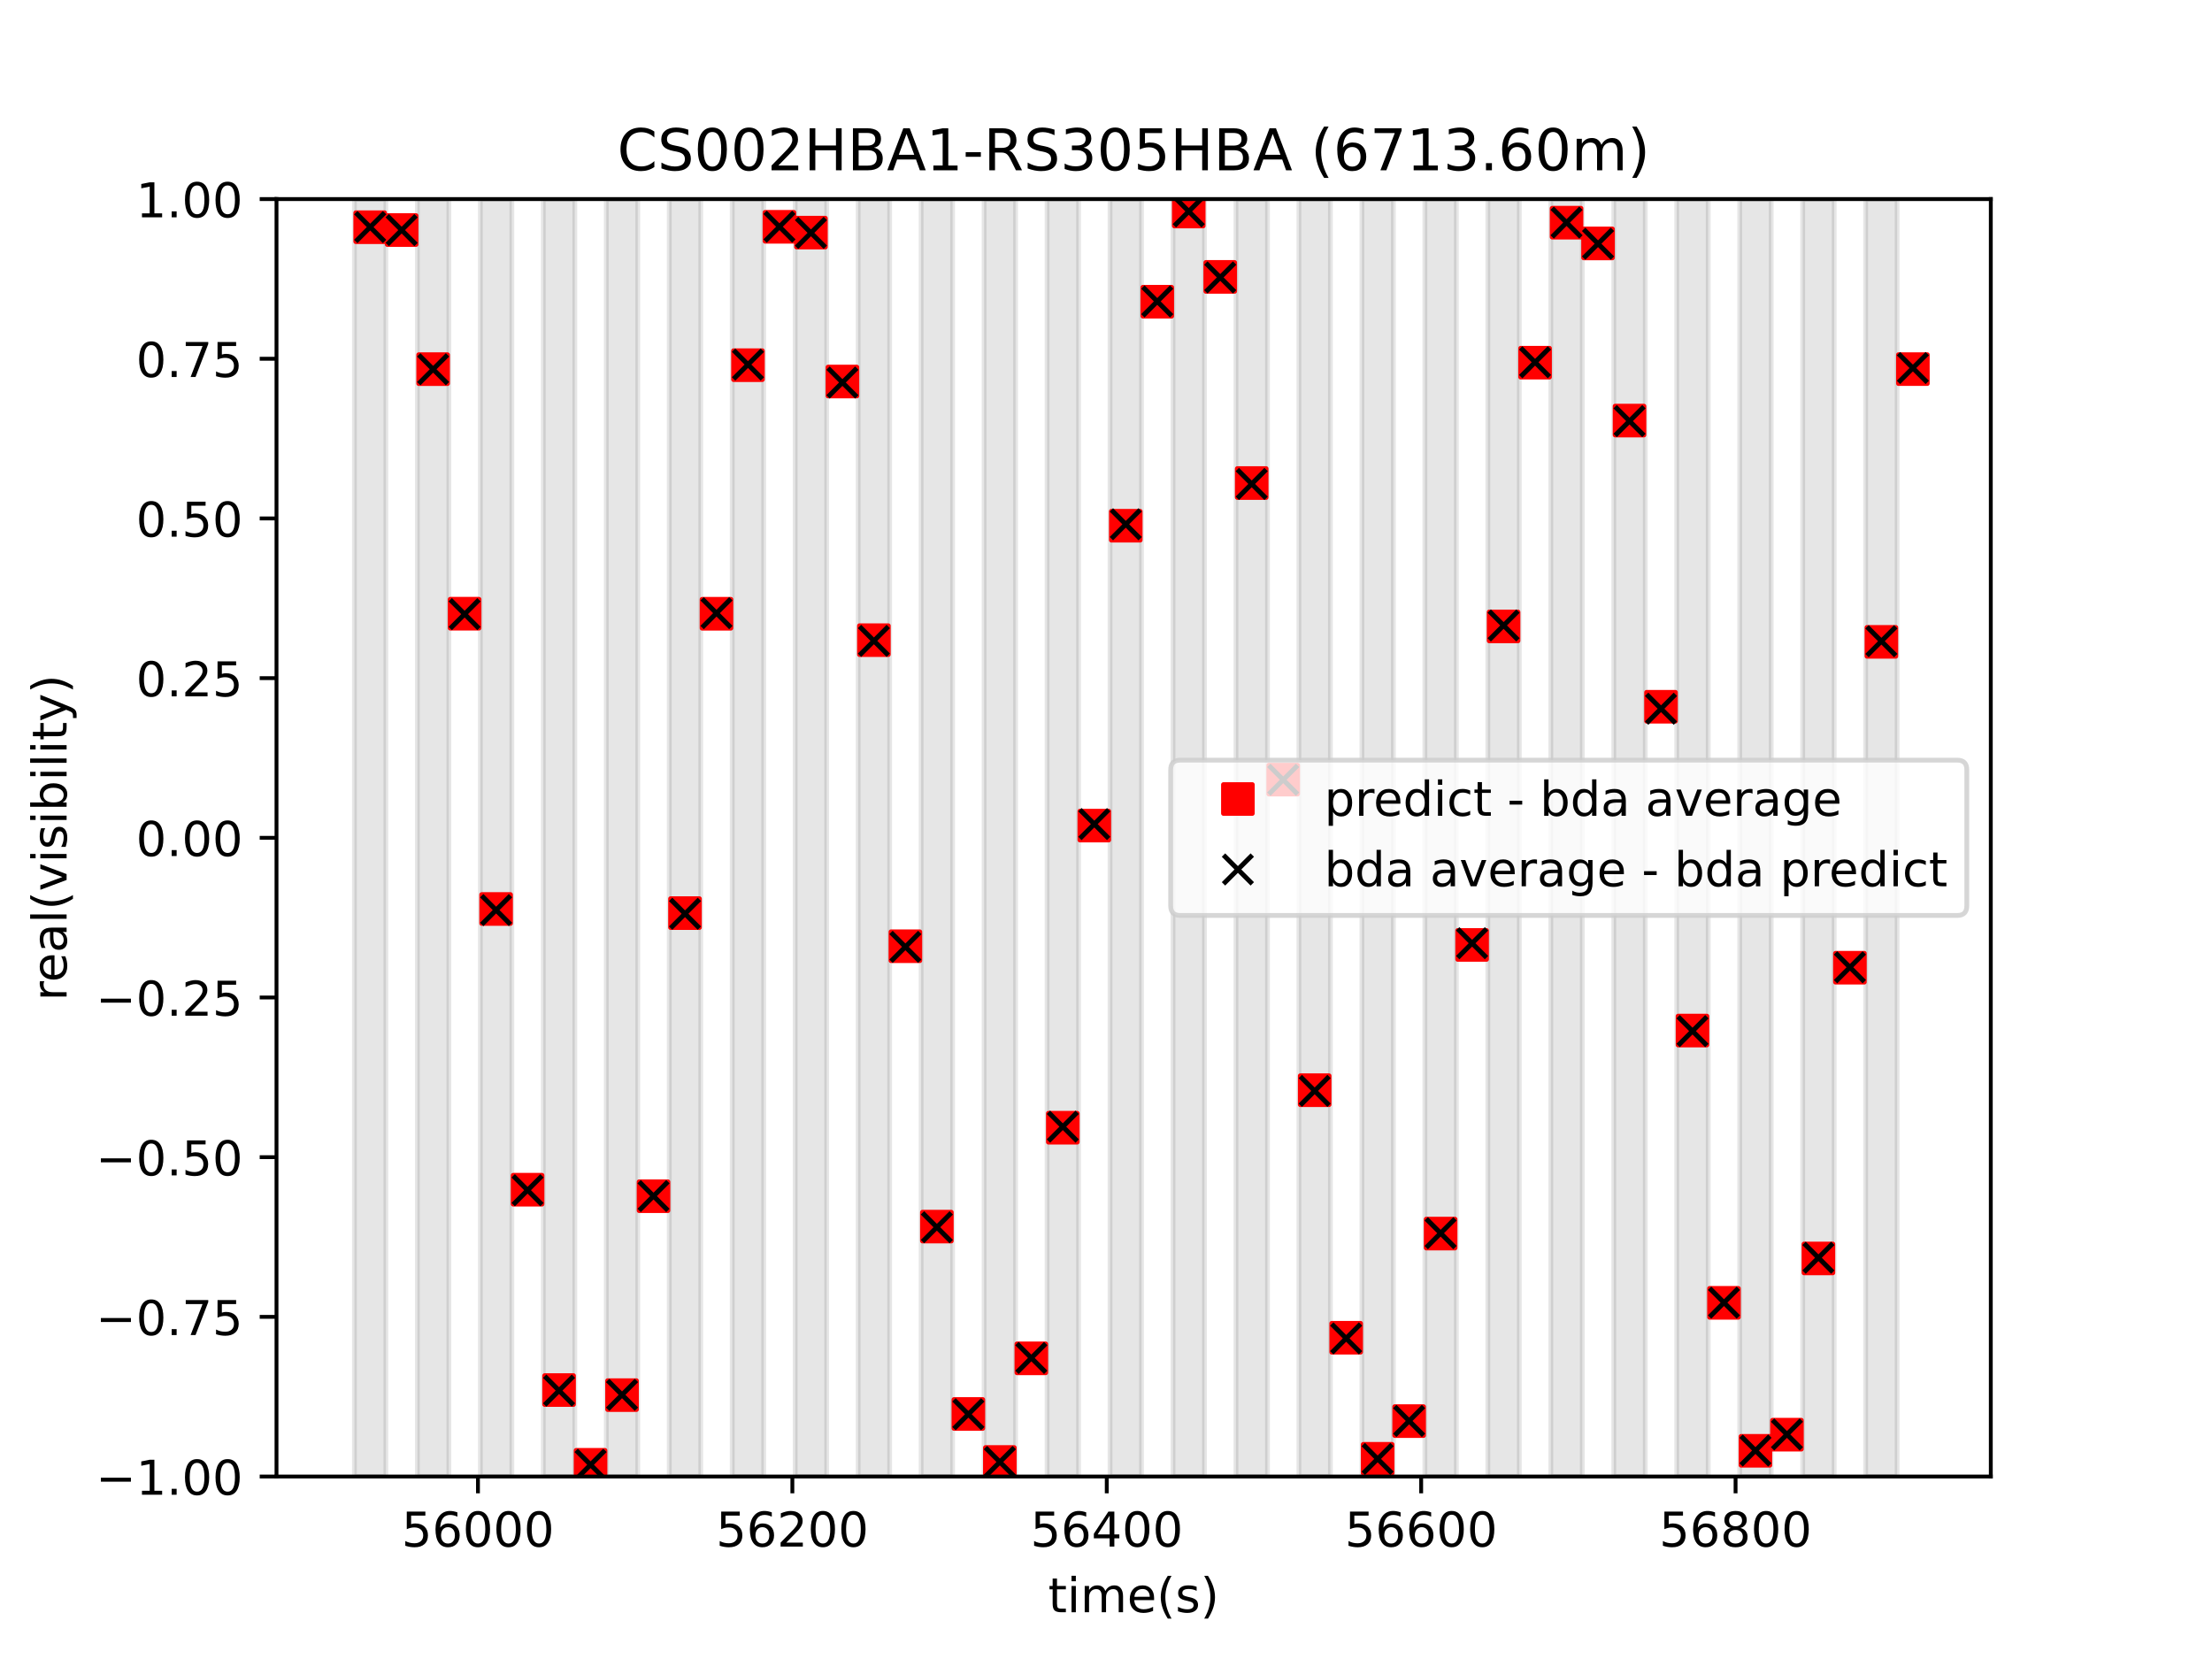 <?xml version="1.0" encoding="utf-8" standalone="no"?>
<!DOCTYPE svg PUBLIC "-//W3C//DTD SVG 1.1//EN"
  "http://www.w3.org/Graphics/SVG/1.1/DTD/svg11.dtd">
<!-- Created with matplotlib (https://matplotlib.org/) -->
<svg height="345.6pt" version="1.1" viewBox="0 0 460.8 345.6" width="460.8pt" xmlns="http://www.w3.org/2000/svg" xmlns:xlink="http://www.w3.org/1999/xlink">
 <defs>
  <style type="text/css">
*{stroke-linecap:butt;stroke-linejoin:round;}
  </style>
 </defs>
 <g id="figure_1">
  <g id="patch_1">
   <path d="M 0 345.6 
L 460.8 345.6 
L 460.8 0 
L 0 0 
z
" style="fill:#ffffff;"/>
  </g>
  <g id="axes_1">
   <g id="patch_2">
    <path d="M 57.6 307.584 
L 414.72 307.584 
L 414.72 41.472 
L 57.6 41.472 
z
" style="fill:#ffffff;"/>
   </g>
   <g id="patch_3">
    <path clip-path="url(#p596ccaf228)" d="M 73.833 307.584 
L 73.833 41.472 
L 80.391 41.472 
L 80.391 307.584 
z
" style="opacity:0.1;stroke:#000000;stroke-linejoin:miter;"/>
   </g>
   <g id="patch_4">
    <path clip-path="url(#p596ccaf228)" d="M 86.95 307.584 
L 86.95 41.472 
L 93.509 41.472 
L 93.509 307.584 
z
" style="opacity:0.1;stroke:#000000;stroke-linejoin:miter;"/>
   </g>
   <g id="patch_5">
    <path clip-path="url(#p596ccaf228)" d="M 100.067 307.584 
L 100.067 41.472 
L 106.626 41.472 
L 106.626 307.584 
z
" style="opacity:0.1;stroke:#000000;stroke-linejoin:miter;"/>
   </g>
   <g id="patch_6">
    <path clip-path="url(#p596ccaf228)" d="M 113.185 307.584 
L 113.185 41.472 
L 119.743 41.472 
L 119.743 307.584 
z
" style="opacity:0.1;stroke:#000000;stroke-linejoin:miter;"/>
   </g>
   <g id="patch_7">
    <path clip-path="url(#p596ccaf228)" d="M 126.302 307.584 
L 126.302 41.472 
L 132.861 41.472 
L 132.861 307.584 
z
" style="opacity:0.1;stroke:#000000;stroke-linejoin:miter;"/>
   </g>
   <g id="patch_8">
    <path clip-path="url(#p596ccaf228)" d="M 139.42 307.584 
L 139.42 41.472 
L 145.978 41.472 
L 145.978 307.584 
z
" style="opacity:0.1;stroke:#000000;stroke-linejoin:miter;"/>
   </g>
   <g id="patch_9">
    <path clip-path="url(#p596ccaf228)" d="M 152.537 307.584 
L 152.537 41.472 
L 159.096 41.472 
L 159.096 307.584 
z
" style="opacity:0.1;stroke:#000000;stroke-linejoin:miter;"/>
   </g>
   <g id="patch_10">
    <path clip-path="url(#p596ccaf228)" d="M 165.654 307.584 
L 165.654 41.472 
L 172.213 41.472 
L 172.213 307.584 
z
" style="opacity:0.1;stroke:#000000;stroke-linejoin:miter;"/>
   </g>
   <g id="patch_11">
    <path clip-path="url(#p596ccaf228)" d="M 178.772 307.584 
L 178.772 41.472 
L 185.33 41.472 
L 185.33 307.584 
z
" style="opacity:0.1;stroke:#000000;stroke-linejoin:miter;"/>
   </g>
   <g id="patch_12">
    <path clip-path="url(#p596ccaf228)" d="M 191.889 307.584 
L 191.889 41.472 
L 198.448 41.472 
L 198.448 307.584 
z
" style="opacity:0.1;stroke:#000000;stroke-linejoin:miter;"/>
   </g>
   <g id="patch_13">
    <path clip-path="url(#p596ccaf228)" d="M 205.006 307.584 
L 205.006 41.472 
L 211.565 41.472 
L 211.565 307.584 
z
" style="opacity:0.1;stroke:#000000;stroke-linejoin:miter;"/>
   </g>
   <g id="patch_14">
    <path clip-path="url(#p596ccaf228)" d="M 218.124 307.584 
L 218.124 41.472 
L 224.682 41.472 
L 224.682 307.584 
z
" style="opacity:0.1;stroke:#000000;stroke-linejoin:miter;"/>
   </g>
   <g id="patch_15">
    <path clip-path="url(#p596ccaf228)" d="M 231.241 307.584 
L 231.241 41.472 
L 237.8 41.472 
L 237.8 307.584 
z
" style="opacity:0.1;stroke:#000000;stroke-linejoin:miter;"/>
   </g>
   <g id="patch_16">
    <path clip-path="url(#p596ccaf228)" d="M 244.358 307.584 
L 244.358 41.472 
L 250.917 41.472 
L 250.917 307.584 
z
" style="opacity:0.1;stroke:#000000;stroke-linejoin:miter;"/>
   </g>
   <g id="patch_17">
    <path clip-path="url(#p596ccaf228)" d="M 257.476 307.584 
L 257.476 41.472 
L 264.034 41.472 
L 264.034 307.584 
z
" style="opacity:0.1;stroke:#000000;stroke-linejoin:miter;"/>
   </g>
   <g id="patch_18">
    <path clip-path="url(#p596ccaf228)" d="M 270.593 307.584 
L 270.593 41.472 
L 277.152 41.472 
L 277.152 307.584 
z
" style="opacity:0.1;stroke:#000000;stroke-linejoin:miter;"/>
   </g>
   <g id="patch_19">
    <path clip-path="url(#p596ccaf228)" d="M 283.71 307.584 
L 283.71 41.472 
L 290.269 41.472 
L 290.269 307.584 
z
" style="opacity:0.1;stroke:#000000;stroke-linejoin:miter;"/>
   </g>
   <g id="patch_20">
    <path clip-path="url(#p596ccaf228)" d="M 296.828 307.584 
L 296.828 41.472 
L 303.386 41.472 
L 303.386 307.584 
z
" style="opacity:0.1;stroke:#000000;stroke-linejoin:miter;"/>
   </g>
   <g id="patch_21">
    <path clip-path="url(#p596ccaf228)" d="M 309.945 307.584 
L 309.945 41.472 
L 316.504 41.472 
L 316.504 307.584 
z
" style="opacity:0.1;stroke:#000000;stroke-linejoin:miter;"/>
   </g>
   <g id="patch_22">
    <path clip-path="url(#p596ccaf228)" d="M 323.062 307.584 
L 323.062 41.472 
L 329.621 41.472 
L 329.621 307.584 
z
" style="opacity:0.1;stroke:#000000;stroke-linejoin:miter;"/>
   </g>
   <g id="patch_23">
    <path clip-path="url(#p596ccaf228)" d="M 336.18 307.584 
L 336.18 41.472 
L 342.739 41.472 
L 342.739 307.584 
z
" style="opacity:0.1;stroke:#000000;stroke-linejoin:miter;"/>
   </g>
   <g id="patch_24">
    <path clip-path="url(#p596ccaf228)" d="M 349.297 307.584 
L 349.297 41.472 
L 355.856 41.472 
L 355.856 307.584 
z
" style="opacity:0.1;stroke:#000000;stroke-linejoin:miter;"/>
   </g>
   <g id="patch_25">
    <path clip-path="url(#p596ccaf228)" d="M 362.415 307.584 
L 362.415 41.472 
L 368.973 41.472 
L 368.973 307.584 
z
" style="opacity:0.1;stroke:#000000;stroke-linejoin:miter;"/>
   </g>
   <g id="patch_26">
    <path clip-path="url(#p596ccaf228)" d="M 375.532 307.584 
L 375.532 41.472 
L 382.091 41.472 
L 382.091 307.584 
z
" style="opacity:0.1;stroke:#000000;stroke-linejoin:miter;"/>
   </g>
   <g id="patch_27">
    <path clip-path="url(#p596ccaf228)" d="M 388.649 307.584 
L 388.649 41.472 
L 395.208 41.472 
L 395.208 307.584 
z
" style="opacity:0.1;stroke:#000000;stroke-linejoin:miter;"/>
   </g>
   <g id="matplotlib.axis_1">
    <g id="xtick_1">
     <g id="line2d_1">
      <defs>
       <path d="M 0 0 
L 0 3.5 
" id="m75c005593b" style="stroke:#000000;stroke-width:0.8;"/>
      </defs>
      <g>
       <use style="stroke:#000000;stroke-width:0.8;" x="99.568" xlink:href="#m75c005593b" y="307.584"/>
      </g>
     </g>
     <g id="text_1">
      <!-- 56000 -->
      <defs>
       <path d="M 10.797 72.906 
L 49.516 72.906 
L 49.516 64.594 
L 19.828 64.594 
L 19.828 46.734 
Q 21.969 47.469 24.109 47.828 
Q 26.266 48.188 28.422 48.188 
Q 40.625 48.188 47.75 41.5 
Q 54.891 34.812 54.891 23.391 
Q 54.891 11.625 47.562 5.094 
Q 40.234 -1.422 26.906 -1.422 
Q 22.312 -1.422 17.547 -0.641 
Q 12.797 0.141 7.719 1.703 
L 7.719 11.625 
Q 12.109 9.234 16.797 8.062 
Q 21.484 6.891 26.703 6.891 
Q 35.156 6.891 40.078 11.328 
Q 45.016 15.766 45.016 23.391 
Q 45.016 31 40.078 35.438 
Q 35.156 39.891 26.703 39.891 
Q 22.75 39.891 18.812 39.016 
Q 14.891 38.141 10.797 36.281 
z
" id="DejaVuSans-53"/>
       <path d="M 33.016 40.375 
Q 26.375 40.375 22.484 35.828 
Q 18.609 31.297 18.609 23.391 
Q 18.609 15.531 22.484 10.953 
Q 26.375 6.391 33.016 6.391 
Q 39.656 6.391 43.531 10.953 
Q 47.406 15.531 47.406 23.391 
Q 47.406 31.297 43.531 35.828 
Q 39.656 40.375 33.016 40.375 
z
M 52.594 71.297 
L 52.594 62.312 
Q 48.875 64.062 45.094 64.984 
Q 41.312 65.922 37.594 65.922 
Q 27.828 65.922 22.672 59.328 
Q 17.531 52.734 16.797 39.406 
Q 19.672 43.656 24.016 45.922 
Q 28.375 48.188 33.594 48.188 
Q 44.578 48.188 50.953 41.516 
Q 57.328 34.859 57.328 23.391 
Q 57.328 12.156 50.688 5.359 
Q 44.047 -1.422 33.016 -1.422 
Q 20.359 -1.422 13.672 8.266 
Q 6.984 17.969 6.984 36.375 
Q 6.984 53.656 15.188 63.938 
Q 23.391 74.219 37.203 74.219 
Q 40.922 74.219 44.703 73.484 
Q 48.484 72.75 52.594 71.297 
z
" id="DejaVuSans-54"/>
       <path d="M 31.781 66.406 
Q 24.172 66.406 20.328 58.906 
Q 16.5 51.422 16.5 36.375 
Q 16.5 21.391 20.328 13.891 
Q 24.172 6.391 31.781 6.391 
Q 39.453 6.391 43.281 13.891 
Q 47.125 21.391 47.125 36.375 
Q 47.125 51.422 43.281 58.906 
Q 39.453 66.406 31.781 66.406 
z
M 31.781 74.219 
Q 44.047 74.219 50.516 64.516 
Q 56.984 54.828 56.984 36.375 
Q 56.984 17.969 50.516 8.266 
Q 44.047 -1.422 31.781 -1.422 
Q 19.531 -1.422 13.062 8.266 
Q 6.594 17.969 6.594 36.375 
Q 6.594 54.828 13.062 64.516 
Q 19.531 74.219 31.781 74.219 
z
" id="DejaVuSans-48"/>
      </defs>
      <g transform="translate(83.661 322.182)scale(0.1 -0.1)">
       <use xlink:href="#DejaVuSans-53"/>
       <use x="63.623" xlink:href="#DejaVuSans-54"/>
       <use x="127.246" xlink:href="#DejaVuSans-48"/>
       <use x="190.869" xlink:href="#DejaVuSans-48"/>
       <use x="254.492" xlink:href="#DejaVuSans-48"/>
      </g>
     </g>
    </g>
    <g id="xtick_2">
     <g id="line2d_2">
      <g>
       <use style="stroke:#000000;stroke-width:0.8;" x="165.063" xlink:href="#m75c005593b" y="307.584"/>
      </g>
     </g>
     <g id="text_2">
      <!-- 56200 -->
      <defs>
       <path d="M 19.188 8.297 
L 53.609 8.297 
L 53.609 0 
L 7.328 0 
L 7.328 8.297 
Q 12.938 14.109 22.625 23.891 
Q 32.328 33.688 34.812 36.531 
Q 39.547 41.844 41.422 45.531 
Q 43.312 49.219 43.312 52.781 
Q 43.312 58.594 39.234 62.25 
Q 35.156 65.922 28.609 65.922 
Q 23.969 65.922 18.812 64.312 
Q 13.672 62.703 7.812 59.422 
L 7.812 69.391 
Q 13.766 71.781 18.938 73 
Q 24.125 74.219 28.422 74.219 
Q 39.75 74.219 46.484 68.547 
Q 53.219 62.891 53.219 53.422 
Q 53.219 48.922 51.531 44.891 
Q 49.859 40.875 45.406 35.406 
Q 44.188 33.984 37.641 27.219 
Q 31.109 20.453 19.188 8.297 
z
" id="DejaVuSans-50"/>
      </defs>
      <g transform="translate(149.157 322.182)scale(0.1 -0.1)">
       <use xlink:href="#DejaVuSans-53"/>
       <use x="63.623" xlink:href="#DejaVuSans-54"/>
       <use x="127.246" xlink:href="#DejaVuSans-50"/>
       <use x="190.869" xlink:href="#DejaVuSans-48"/>
       <use x="254.492" xlink:href="#DejaVuSans-48"/>
      </g>
     </g>
    </g>
    <g id="xtick_3">
     <g id="line2d_3">
      <g>
       <use style="stroke:#000000;stroke-width:0.8;" x="230.559" xlink:href="#m75c005593b" y="307.584"/>
      </g>
     </g>
     <g id="text_3">
      <!-- 56400 -->
      <defs>
       <path d="M 37.797 64.312 
L 12.891 25.391 
L 37.797 25.391 
z
M 35.203 72.906 
L 47.609 72.906 
L 47.609 25.391 
L 58.016 25.391 
L 58.016 17.188 
L 47.609 17.188 
L 47.609 0 
L 37.797 0 
L 37.797 17.188 
L 4.891 17.188 
L 4.891 26.703 
z
" id="DejaVuSans-52"/>
      </defs>
      <g transform="translate(214.653 322.182)scale(0.1 -0.1)">
       <use xlink:href="#DejaVuSans-53"/>
       <use x="63.623" xlink:href="#DejaVuSans-54"/>
       <use x="127.246" xlink:href="#DejaVuSans-52"/>
       <use x="190.869" xlink:href="#DejaVuSans-48"/>
       <use x="254.492" xlink:href="#DejaVuSans-48"/>
      </g>
     </g>
    </g>
    <g id="xtick_4">
     <g id="line2d_4">
      <g>
       <use style="stroke:#000000;stroke-width:0.8;" x="296.055" xlink:href="#m75c005593b" y="307.584"/>
      </g>
     </g>
     <g id="text_4">
      <!-- 56600 -->
      <g transform="translate(280.149 322.182)scale(0.1 -0.1)">
       <use xlink:href="#DejaVuSans-53"/>
       <use x="63.623" xlink:href="#DejaVuSans-54"/>
       <use x="127.246" xlink:href="#DejaVuSans-54"/>
       <use x="190.869" xlink:href="#DejaVuSans-48"/>
       <use x="254.492" xlink:href="#DejaVuSans-48"/>
      </g>
     </g>
    </g>
    <g id="xtick_5">
     <g id="line2d_5">
      <g>
       <use style="stroke:#000000;stroke-width:0.8;" x="361.55" xlink:href="#m75c005593b" y="307.584"/>
      </g>
     </g>
     <g id="text_5">
      <!-- 56800 -->
      <defs>
       <path d="M 31.781 34.625 
Q 24.75 34.625 20.719 30.859 
Q 16.703 27.094 16.703 20.516 
Q 16.703 13.922 20.719 10.156 
Q 24.75 6.391 31.781 6.391 
Q 38.812 6.391 42.859 10.172 
Q 46.922 13.969 46.922 20.516 
Q 46.922 27.094 42.891 30.859 
Q 38.875 34.625 31.781 34.625 
z
M 21.922 38.812 
Q 15.578 40.375 12.031 44.719 
Q 8.5 49.078 8.5 55.328 
Q 8.5 64.062 14.719 69.141 
Q 20.953 74.219 31.781 74.219 
Q 42.672 74.219 48.875 69.141 
Q 55.078 64.062 55.078 55.328 
Q 55.078 49.078 51.531 44.719 
Q 48 40.375 41.703 38.812 
Q 48.828 37.156 52.797 32.312 
Q 56.781 27.484 56.781 20.516 
Q 56.781 9.906 50.312 4.234 
Q 43.844 -1.422 31.781 -1.422 
Q 19.734 -1.422 13.25 4.234 
Q 6.781 9.906 6.781 20.516 
Q 6.781 27.484 10.781 32.312 
Q 14.797 37.156 21.922 38.812 
z
M 18.312 54.391 
Q 18.312 48.734 21.844 45.562 
Q 25.391 42.391 31.781 42.391 
Q 38.141 42.391 41.719 45.562 
Q 45.312 48.734 45.312 54.391 
Q 45.312 60.062 41.719 63.234 
Q 38.141 66.406 31.781 66.406 
Q 25.391 66.406 21.844 63.234 
Q 18.312 60.062 18.312 54.391 
z
" id="DejaVuSans-56"/>
      </defs>
      <g transform="translate(345.644 322.182)scale(0.1 -0.1)">
       <use xlink:href="#DejaVuSans-53"/>
       <use x="63.623" xlink:href="#DejaVuSans-54"/>
       <use x="127.246" xlink:href="#DejaVuSans-56"/>
       <use x="190.869" xlink:href="#DejaVuSans-48"/>
       <use x="254.492" xlink:href="#DejaVuSans-48"/>
      </g>
     </g>
    </g>
    <g id="text_6">
     <!-- time(s) -->
     <defs>
      <path d="M 18.312 70.219 
L 18.312 54.688 
L 36.812 54.688 
L 36.812 47.703 
L 18.312 47.703 
L 18.312 18.016 
Q 18.312 11.328 20.141 9.422 
Q 21.969 7.516 27.594 7.516 
L 36.812 7.516 
L 36.812 0 
L 27.594 0 
Q 17.188 0 13.234 3.875 
Q 9.281 7.766 9.281 18.016 
L 9.281 47.703 
L 2.688 47.703 
L 2.688 54.688 
L 9.281 54.688 
L 9.281 70.219 
z
" id="DejaVuSans-116"/>
      <path d="M 9.422 54.688 
L 18.406 54.688 
L 18.406 0 
L 9.422 0 
z
M 9.422 75.984 
L 18.406 75.984 
L 18.406 64.594 
L 9.422 64.594 
z
" id="DejaVuSans-105"/>
      <path d="M 52 44.188 
Q 55.375 50.25 60.062 53.125 
Q 64.75 56 71.094 56 
Q 79.641 56 84.281 50.016 
Q 88.922 44.047 88.922 33.016 
L 88.922 0 
L 79.891 0 
L 79.891 32.719 
Q 79.891 40.578 77.094 44.375 
Q 74.312 48.188 68.609 48.188 
Q 61.625 48.188 57.562 43.547 
Q 53.516 38.922 53.516 30.906 
L 53.516 0 
L 44.484 0 
L 44.484 32.719 
Q 44.484 40.625 41.703 44.406 
Q 38.922 48.188 33.109 48.188 
Q 26.219 48.188 22.156 43.531 
Q 18.109 38.875 18.109 30.906 
L 18.109 0 
L 9.078 0 
L 9.078 54.688 
L 18.109 54.688 
L 18.109 46.188 
Q 21.188 51.219 25.484 53.609 
Q 29.781 56 35.688 56 
Q 41.656 56 45.828 52.969 
Q 50 49.953 52 44.188 
z
" id="DejaVuSans-109"/>
      <path d="M 56.203 29.594 
L 56.203 25.203 
L 14.891 25.203 
Q 15.484 15.922 20.484 11.062 
Q 25.484 6.203 34.422 6.203 
Q 39.594 6.203 44.453 7.469 
Q 49.312 8.734 54.109 11.281 
L 54.109 2.781 
Q 49.266 0.734 44.188 -0.344 
Q 39.109 -1.422 33.891 -1.422 
Q 20.797 -1.422 13.156 6.188 
Q 5.516 13.812 5.516 26.812 
Q 5.516 40.234 12.766 48.109 
Q 20.016 56 32.328 56 
Q 43.359 56 49.781 48.891 
Q 56.203 41.797 56.203 29.594 
z
M 47.219 32.234 
Q 47.125 39.594 43.094 43.984 
Q 39.062 48.391 32.422 48.391 
Q 24.906 48.391 20.391 44.141 
Q 15.875 39.891 15.188 32.172 
z
" id="DejaVuSans-101"/>
      <path d="M 31 75.875 
Q 24.469 64.656 21.281 53.656 
Q 18.109 42.672 18.109 31.391 
Q 18.109 20.125 21.312 9.062 
Q 24.516 -2 31 -13.188 
L 23.188 -13.188 
Q 15.875 -1.703 12.234 9.375 
Q 8.594 20.453 8.594 31.391 
Q 8.594 42.281 12.203 53.312 
Q 15.828 64.359 23.188 75.875 
z
" id="DejaVuSans-40"/>
      <path d="M 44.281 53.078 
L 44.281 44.578 
Q 40.484 46.531 36.375 47.5 
Q 32.281 48.484 27.875 48.484 
Q 21.188 48.484 17.844 46.438 
Q 14.5 44.391 14.5 40.281 
Q 14.5 37.156 16.891 35.375 
Q 19.281 33.594 26.516 31.984 
L 29.594 31.297 
Q 39.156 29.25 43.188 25.516 
Q 47.219 21.781 47.219 15.094 
Q 47.219 7.469 41.188 3.016 
Q 35.156 -1.422 24.609 -1.422 
Q 20.219 -1.422 15.453 -0.562 
Q 10.688 0.297 5.422 2 
L 5.422 11.281 
Q 10.406 8.688 15.234 7.391 
Q 20.062 6.109 24.812 6.109 
Q 31.156 6.109 34.562 8.281 
Q 37.984 10.453 37.984 14.406 
Q 37.984 18.062 35.516 20.016 
Q 33.062 21.969 24.703 23.781 
L 21.578 24.516 
Q 13.234 26.266 9.516 29.906 
Q 5.812 33.547 5.812 39.891 
Q 5.812 47.609 11.281 51.797 
Q 16.75 56 26.812 56 
Q 31.781 56 36.172 55.266 
Q 40.578 54.547 44.281 53.078 
z
" id="DejaVuSans-115"/>
      <path d="M 8.016 75.875 
L 15.828 75.875 
Q 23.141 64.359 26.781 53.312 
Q 30.422 42.281 30.422 31.391 
Q 30.422 20.453 26.781 9.375 
Q 23.141 -1.703 15.828 -13.188 
L 8.016 -13.188 
Q 14.5 -2 17.703 9.062 
Q 20.906 20.125 20.906 31.391 
Q 20.906 42.672 17.703 53.656 
Q 14.5 64.656 8.016 75.875 
z
" id="DejaVuSans-41"/>
     </defs>
     <g transform="translate(218.358 335.861)scale(0.1 -0.1)">
      <use xlink:href="#DejaVuSans-116"/>
      <use x="39.209" xlink:href="#DejaVuSans-105"/>
      <use x="66.992" xlink:href="#DejaVuSans-109"/>
      <use x="164.404" xlink:href="#DejaVuSans-101"/>
      <use x="225.928" xlink:href="#DejaVuSans-40"/>
      <use x="264.941" xlink:href="#DejaVuSans-115"/>
      <use x="317.041" xlink:href="#DejaVuSans-41"/>
     </g>
    </g>
   </g>
   <g id="matplotlib.axis_2">
    <g id="ytick_1">
     <g id="line2d_6">
      <defs>
       <path d="M 0 0 
L -3.5 0 
" id="me830340989" style="stroke:#000000;stroke-width:0.8;"/>
      </defs>
      <g>
       <use style="stroke:#000000;stroke-width:0.8;" x="57.6" xlink:href="#me830340989" y="307.584"/>
      </g>
     </g>
     <g id="text_7">
      <!-- −1.00 -->
      <defs>
       <path d="M 10.594 35.5 
L 73.188 35.5 
L 73.188 27.203 
L 10.594 27.203 
z
" id="DejaVuSans-8722"/>
       <path d="M 12.406 8.297 
L 28.516 8.297 
L 28.516 63.922 
L 10.984 60.406 
L 10.984 69.391 
L 28.422 72.906 
L 38.281 72.906 
L 38.281 8.297 
L 54.391 8.297 
L 54.391 0 
L 12.406 0 
z
" id="DejaVuSans-49"/>
       <path d="M 10.688 12.406 
L 21 12.406 
L 21 0 
L 10.688 0 
z
" id="DejaVuSans-46"/>
      </defs>
      <g transform="translate(19.955 311.383)scale(0.1 -0.1)">
       <use xlink:href="#DejaVuSans-8722"/>
       <use x="83.789" xlink:href="#DejaVuSans-49"/>
       <use x="147.412" xlink:href="#DejaVuSans-46"/>
       <use x="179.199" xlink:href="#DejaVuSans-48"/>
       <use x="242.822" xlink:href="#DejaVuSans-48"/>
      </g>
     </g>
    </g>
    <g id="ytick_2">
     <g id="line2d_7">
      <g>
       <use style="stroke:#000000;stroke-width:0.8;" x="57.6" xlink:href="#me830340989" y="274.32"/>
      </g>
     </g>
     <g id="text_8">
      <!-- −0.75 -->
      <defs>
       <path d="M 8.203 72.906 
L 55.078 72.906 
L 55.078 68.703 
L 28.609 0 
L 18.312 0 
L 43.219 64.594 
L 8.203 64.594 
z
" id="DejaVuSans-55"/>
      </defs>
      <g transform="translate(19.955 278.119)scale(0.1 -0.1)">
       <use xlink:href="#DejaVuSans-8722"/>
       <use x="83.789" xlink:href="#DejaVuSans-48"/>
       <use x="147.412" xlink:href="#DejaVuSans-46"/>
       <use x="179.199" xlink:href="#DejaVuSans-55"/>
       <use x="242.822" xlink:href="#DejaVuSans-53"/>
      </g>
     </g>
    </g>
    <g id="ytick_3">
     <g id="line2d_8">
      <g>
       <use style="stroke:#000000;stroke-width:0.8;" x="57.6" xlink:href="#me830340989" y="241.056"/>
      </g>
     </g>
     <g id="text_9">
      <!-- −0.50 -->
      <g transform="translate(19.955 244.855)scale(0.1 -0.1)">
       <use xlink:href="#DejaVuSans-8722"/>
       <use x="83.789" xlink:href="#DejaVuSans-48"/>
       <use x="147.412" xlink:href="#DejaVuSans-46"/>
       <use x="179.199" xlink:href="#DejaVuSans-53"/>
       <use x="242.822" xlink:href="#DejaVuSans-48"/>
      </g>
     </g>
    </g>
    <g id="ytick_4">
     <g id="line2d_9">
      <g>
       <use style="stroke:#000000;stroke-width:0.8;" x="57.6" xlink:href="#me830340989" y="207.792"/>
      </g>
     </g>
     <g id="text_10">
      <!-- −0.25 -->
      <g transform="translate(19.955 211.591)scale(0.1 -0.1)">
       <use xlink:href="#DejaVuSans-8722"/>
       <use x="83.789" xlink:href="#DejaVuSans-48"/>
       <use x="147.412" xlink:href="#DejaVuSans-46"/>
       <use x="179.199" xlink:href="#DejaVuSans-50"/>
       <use x="242.822" xlink:href="#DejaVuSans-53"/>
      </g>
     </g>
    </g>
    <g id="ytick_5">
     <g id="line2d_10">
      <g>
       <use style="stroke:#000000;stroke-width:0.8;" x="57.6" xlink:href="#me830340989" y="174.528"/>
      </g>
     </g>
     <g id="text_11">
      <!-- 0.00 -->
      <g transform="translate(28.334 178.327)scale(0.1 -0.1)">
       <use xlink:href="#DejaVuSans-48"/>
       <use x="63.623" xlink:href="#DejaVuSans-46"/>
       <use x="95.41" xlink:href="#DejaVuSans-48"/>
       <use x="159.033" xlink:href="#DejaVuSans-48"/>
      </g>
     </g>
    </g>
    <g id="ytick_6">
     <g id="line2d_11">
      <g>
       <use style="stroke:#000000;stroke-width:0.8;" x="57.6" xlink:href="#me830340989" y="141.264"/>
      </g>
     </g>
     <g id="text_12">
      <!-- 0.25 -->
      <g transform="translate(28.334 145.063)scale(0.1 -0.1)">
       <use xlink:href="#DejaVuSans-48"/>
       <use x="63.623" xlink:href="#DejaVuSans-46"/>
       <use x="95.41" xlink:href="#DejaVuSans-50"/>
       <use x="159.033" xlink:href="#DejaVuSans-53"/>
      </g>
     </g>
    </g>
    <g id="ytick_7">
     <g id="line2d_12">
      <g>
       <use style="stroke:#000000;stroke-width:0.8;" x="57.6" xlink:href="#me830340989" y="108"/>
      </g>
     </g>
     <g id="text_13">
      <!-- 0.50 -->
      <g transform="translate(28.334 111.799)scale(0.1 -0.1)">
       <use xlink:href="#DejaVuSans-48"/>
       <use x="63.623" xlink:href="#DejaVuSans-46"/>
       <use x="95.41" xlink:href="#DejaVuSans-53"/>
       <use x="159.033" xlink:href="#DejaVuSans-48"/>
      </g>
     </g>
    </g>
    <g id="ytick_8">
     <g id="line2d_13">
      <g>
       <use style="stroke:#000000;stroke-width:0.8;" x="57.6" xlink:href="#me830340989" y="74.736"/>
      </g>
     </g>
     <g id="text_14">
      <!-- 0.75 -->
      <g transform="translate(28.334 78.535)scale(0.1 -0.1)">
       <use xlink:href="#DejaVuSans-48"/>
       <use x="63.623" xlink:href="#DejaVuSans-46"/>
       <use x="95.41" xlink:href="#DejaVuSans-55"/>
       <use x="159.033" xlink:href="#DejaVuSans-53"/>
      </g>
     </g>
    </g>
    <g id="ytick_9">
     <g id="line2d_14">
      <g>
       <use style="stroke:#000000;stroke-width:0.8;" x="57.6" xlink:href="#me830340989" y="41.472"/>
      </g>
     </g>
     <g id="text_15">
      <!-- 1.00 -->
      <g transform="translate(28.334 45.271)scale(0.1 -0.1)">
       <use xlink:href="#DejaVuSans-49"/>
       <use x="63.623" xlink:href="#DejaVuSans-46"/>
       <use x="95.41" xlink:href="#DejaVuSans-48"/>
       <use x="159.033" xlink:href="#DejaVuSans-48"/>
      </g>
     </g>
    </g>
    <g id="text_16">
     <!-- real(visibility) -->
     <defs>
      <path d="M 41.109 46.297 
Q 39.594 47.172 37.812 47.578 
Q 36.031 48 33.891 48 
Q 26.266 48 22.188 43.047 
Q 18.109 38.094 18.109 28.812 
L 18.109 0 
L 9.078 0 
L 9.078 54.688 
L 18.109 54.688 
L 18.109 46.188 
Q 20.953 51.172 25.484 53.578 
Q 30.031 56 36.531 56 
Q 37.453 56 38.578 55.875 
Q 39.703 55.766 41.062 55.516 
z
" id="DejaVuSans-114"/>
      <path d="M 34.281 27.484 
Q 23.391 27.484 19.188 25 
Q 14.984 22.516 14.984 16.5 
Q 14.984 11.719 18.141 8.906 
Q 21.297 6.109 26.703 6.109 
Q 34.188 6.109 38.703 11.406 
Q 43.219 16.703 43.219 25.484 
L 43.219 27.484 
z
M 52.203 31.203 
L 52.203 0 
L 43.219 0 
L 43.219 8.297 
Q 40.141 3.328 35.547 0.953 
Q 30.953 -1.422 24.312 -1.422 
Q 15.922 -1.422 10.953 3.297 
Q 6 8.016 6 15.922 
Q 6 25.141 12.172 29.828 
Q 18.359 34.516 30.609 34.516 
L 43.219 34.516 
L 43.219 35.406 
Q 43.219 41.609 39.141 45 
Q 35.062 48.391 27.688 48.391 
Q 23 48.391 18.547 47.266 
Q 14.109 46.141 10.016 43.891 
L 10.016 52.203 
Q 14.938 54.109 19.578 55.047 
Q 24.219 56 28.609 56 
Q 40.484 56 46.344 49.844 
Q 52.203 43.703 52.203 31.203 
z
" id="DejaVuSans-97"/>
      <path d="M 9.422 75.984 
L 18.406 75.984 
L 18.406 0 
L 9.422 0 
z
" id="DejaVuSans-108"/>
      <path d="M 2.984 54.688 
L 12.5 54.688 
L 29.594 8.797 
L 46.688 54.688 
L 56.203 54.688 
L 35.688 0 
L 23.484 0 
z
" id="DejaVuSans-118"/>
      <path d="M 48.688 27.297 
Q 48.688 37.203 44.609 42.844 
Q 40.531 48.484 33.406 48.484 
Q 26.266 48.484 22.188 42.844 
Q 18.109 37.203 18.109 27.297 
Q 18.109 17.391 22.188 11.75 
Q 26.266 6.109 33.406 6.109 
Q 40.531 6.109 44.609 11.75 
Q 48.688 17.391 48.688 27.297 
z
M 18.109 46.391 
Q 20.953 51.266 25.266 53.625 
Q 29.594 56 35.594 56 
Q 45.562 56 51.781 48.094 
Q 58.016 40.188 58.016 27.297 
Q 58.016 14.406 51.781 6.484 
Q 45.562 -1.422 35.594 -1.422 
Q 29.594 -1.422 25.266 0.953 
Q 20.953 3.328 18.109 8.203 
L 18.109 0 
L 9.078 0 
L 9.078 75.984 
L 18.109 75.984 
z
" id="DejaVuSans-98"/>
      <path d="M 32.172 -5.078 
Q 28.375 -14.844 24.75 -17.812 
Q 21.141 -20.797 15.094 -20.797 
L 7.906 -20.797 
L 7.906 -13.281 
L 13.188 -13.281 
Q 16.891 -13.281 18.938 -11.516 
Q 21 -9.766 23.484 -3.219 
L 25.094 0.875 
L 2.984 54.688 
L 12.5 54.688 
L 29.594 11.922 
L 46.688 54.688 
L 56.203 54.688 
z
" id="DejaVuSans-121"/>
     </defs>
     <g transform="translate(13.875 208.505)rotate(-90)scale(0.1 -0.1)">
      <use xlink:href="#DejaVuSans-114"/>
      <use x="38.863" xlink:href="#DejaVuSans-101"/>
      <use x="100.387" xlink:href="#DejaVuSans-97"/>
      <use x="161.666" xlink:href="#DejaVuSans-108"/>
      <use x="189.449" xlink:href="#DejaVuSans-40"/>
      <use x="228.463" xlink:href="#DejaVuSans-118"/>
      <use x="287.643" xlink:href="#DejaVuSans-105"/>
      <use x="315.426" xlink:href="#DejaVuSans-115"/>
      <use x="367.525" xlink:href="#DejaVuSans-105"/>
      <use x="395.309" xlink:href="#DejaVuSans-98"/>
      <use x="458.785" xlink:href="#DejaVuSans-105"/>
      <use x="486.568" xlink:href="#DejaVuSans-108"/>
      <use x="514.352" xlink:href="#DejaVuSans-105"/>
      <use x="542.135" xlink:href="#DejaVuSans-116"/>
      <use x="581.344" xlink:href="#DejaVuSans-121"/>
      <use x="640.523" xlink:href="#DejaVuSans-41"/>
     </g>
    </g>
   </g>
   <g id="line2d_15">
    <defs>
     <path d="M -3 3 
L 3 3 
L 3 -3 
L -3 -3 
z
" id="md7314ec262" style="stroke:#ff0000;stroke-linejoin:miter;"/>
    </defs>
    <g clip-path="url(#p596ccaf228)">
     <use style="fill:#ff0000;stroke:#ff0000;stroke-linejoin:miter;" x="77.112" xlink:href="#md7314ec262" y="47.33"/>
     <use style="fill:#ff0000;stroke:#ff0000;stroke-linejoin:miter;" x="83.671" xlink:href="#md7314ec262" y="47.923"/>
     <use style="fill:#ff0000;stroke:#ff0000;stroke-linejoin:miter;" x="90.229" xlink:href="#md7314ec262" y="76.9"/>
     <use style="fill:#ff0000;stroke:#ff0000;stroke-linejoin:miter;" x="96.788" xlink:href="#md7314ec262" y="127.845"/>
     <use style="fill:#ff0000;stroke:#ff0000;stroke-linejoin:miter;" x="103.347" xlink:href="#md7314ec262" y="189.361"/>
     <use style="fill:#ff0000;stroke:#ff0000;stroke-linejoin:miter;" x="109.905" xlink:href="#md7314ec262" y="247.839"/>
     <use style="fill:#ff0000;stroke:#ff0000;stroke-linejoin:miter;" x="116.464" xlink:href="#md7314ec262" y="289.572"/>
     <use style="fill:#ff0000;stroke:#ff0000;stroke-linejoin:miter;" x="123.023" xlink:href="#md7314ec262" y="305.144"/>
     <use style="fill:#ff0000;stroke:#ff0000;stroke-linejoin:miter;" x="129.581" xlink:href="#md7314ec262" y="290.628"/>
     <use style="fill:#ff0000;stroke:#ff0000;stroke-linejoin:miter;" x="136.14" xlink:href="#md7314ec262" y="249.193"/>
     <use style="fill:#ff0000;stroke:#ff0000;stroke-linejoin:miter;" x="142.699" xlink:href="#md7314ec262" y="190.217"/>
     <use style="fill:#ff0000;stroke:#ff0000;stroke-linejoin:miter;" x="149.258" xlink:href="#md7314ec262" y="127.858"/>
     <use style="fill:#ff0000;stroke:#ff0000;stroke-linejoin:miter;" x="155.816" xlink:href="#md7314ec262" y="76.072"/>
     <use style="fill:#ff0000;stroke:#ff0000;stroke-linejoin:miter;" x="162.375" xlink:href="#md7314ec262" y="47.245"/>
     <use style="fill:#ff0000;stroke:#ff0000;stroke-linejoin:miter;" x="168.934" xlink:href="#md7314ec262" y="48.459"/>
     <use style="fill:#ff0000;stroke:#ff0000;stroke-linejoin:miter;" x="175.492" xlink:href="#md7314ec262" y="79.48"/>
     <use style="fill:#ff0000;stroke:#ff0000;stroke-linejoin:miter;" x="182.051" xlink:href="#md7314ec262" y="133.354"/>
     <use style="fill:#ff0000;stroke:#ff0000;stroke-linejoin:miter;" x="188.61" xlink:href="#md7314ec262" y="197.117"/>
     <use style="fill:#ff0000;stroke:#ff0000;stroke-linejoin:miter;" x="195.168" xlink:href="#md7314ec262" y="255.524"/>
     <use style="fill:#ff0000;stroke:#ff0000;stroke-linejoin:miter;" x="201.727" xlink:href="#md7314ec262" y="294.554"/>
     <use style="fill:#ff0000;stroke:#ff0000;stroke-linejoin:miter;" x="208.286" xlink:href="#md7314ec262" y="304.559"/>
     <use style="fill:#ff0000;stroke:#ff0000;stroke-linejoin:miter;" x="214.844" xlink:href="#md7314ec262" y="282.966"/>
     <use style="fill:#ff0000;stroke:#ff0000;stroke-linejoin:miter;" x="221.403" xlink:href="#md7314ec262" y="234.924"/>
     <use style="fill:#ff0000;stroke:#ff0000;stroke-linejoin:miter;" x="227.962" xlink:href="#md7314ec262" y="171.989"/>
     <use style="fill:#ff0000;stroke:#ff0000;stroke-linejoin:miter;" x="234.52" xlink:href="#md7314ec262" y="109.518"/>
     <use style="fill:#ff0000;stroke:#ff0000;stroke-linejoin:miter;" x="241.079" xlink:href="#md7314ec262" y="62.856"/>
     <use style="fill:#ff0000;stroke:#ff0000;stroke-linejoin:miter;" x="247.638" xlink:href="#md7314ec262" y="44.071"/>
     <use style="fill:#ff0000;stroke:#ff0000;stroke-linejoin:miter;" x="254.196" xlink:href="#md7314ec262" y="57.682"/>
     <use style="fill:#ff0000;stroke:#ff0000;stroke-linejoin:miter;" x="260.755" xlink:href="#md7314ec262" y="100.625"/>
     <use style="fill:#ff0000;stroke:#ff0000;stroke-linejoin:miter;" x="267.314" xlink:href="#md7314ec262" y="162.408"/>
     <use style="fill:#ff0000;stroke:#ff0000;stroke-linejoin:miter;" x="273.872" xlink:href="#md7314ec262" y="227.11"/>
     <use style="fill:#ff0000;stroke:#ff0000;stroke-linejoin:miter;" x="280.431" xlink:href="#md7314ec262" y="278.673"/>
     <use style="fill:#ff0000;stroke:#ff0000;stroke-linejoin:miter;" x="286.99" xlink:href="#md7314ec262" y="303.896"/>
     <use style="fill:#ff0000;stroke:#ff0000;stroke-linejoin:miter;" x="293.548" xlink:href="#md7314ec262" y="296.039"/>
     <use style="fill:#ff0000;stroke:#ff0000;stroke-linejoin:miter;" x="300.107" xlink:href="#md7314ec262" y="256.98"/>
     <use style="fill:#ff0000;stroke:#ff0000;stroke-linejoin:miter;" x="306.666" xlink:href="#md7314ec262" y="196.85"/>
     <use style="fill:#ff0000;stroke:#ff0000;stroke-linejoin:miter;" x="313.224" xlink:href="#md7314ec262" y="130.498"/>
     <use style="fill:#ff0000;stroke:#ff0000;stroke-linejoin:miter;" x="319.783" xlink:href="#md7314ec262" y="75.553"/>
     <use style="fill:#ff0000;stroke:#ff0000;stroke-linejoin:miter;" x="326.342" xlink:href="#md7314ec262" y="46.39"/>
     <use style="fill:#ff0000;stroke:#ff0000;stroke-linejoin:miter;" x="332.9" xlink:href="#md7314ec262" y="50.709"/>
     <use style="fill:#ff0000;stroke:#ff0000;stroke-linejoin:miter;" x="339.459" xlink:href="#md7314ec262" y="87.612"/>
     <use style="fill:#ff0000;stroke:#ff0000;stroke-linejoin:miter;" x="346.018" xlink:href="#md7314ec262" y="147.229"/>
     <use style="fill:#ff0000;stroke:#ff0000;stroke-linejoin:miter;" x="352.577" xlink:href="#md7314ec262" y="214.681"/>
     <use style="fill:#ff0000;stroke:#ff0000;stroke-linejoin:miter;" x="359.135" xlink:href="#md7314ec262" y="271.407"/>
     <use style="fill:#ff0000;stroke:#ff0000;stroke-linejoin:miter;" x="365.694" xlink:href="#md7314ec262" y="302.231"/>
     <use style="fill:#ff0000;stroke:#ff0000;stroke-linejoin:miter;" x="372.253" xlink:href="#md7314ec262" y="298.872"/>
     <use style="fill:#ff0000;stroke:#ff0000;stroke-linejoin:miter;" x="378.811" xlink:href="#md7314ec262" y="262.156"/>
     <use style="fill:#ff0000;stroke:#ff0000;stroke-linejoin:miter;" x="385.37" xlink:href="#md7314ec262" y="201.592"/>
     <use style="fill:#ff0000;stroke:#ff0000;stroke-linejoin:miter;" x="391.929" xlink:href="#md7314ec262" y="133.713"/>
     <use style="fill:#ff0000;stroke:#ff0000;stroke-linejoin:miter;" x="398.487" xlink:href="#md7314ec262" y="76.894"/>
    </g>
   </g>
   <g id="line2d_16">
    <defs>
     <path d="M -3 3 
L 3 -3 
M -3 -3 
L 3 3 
" id="me3cfb6d1fe" style="stroke:#000000;"/>
    </defs>
    <g clip-path="url(#p596ccaf228)">
     <use style="stroke:#000000;" x="77.112" xlink:href="#me3cfb6d1fe" y="47.305"/>
     <use style="stroke:#000000;" x="83.671" xlink:href="#me3cfb6d1fe" y="47.933"/>
     <use style="stroke:#000000;" x="90.229" xlink:href="#me3cfb6d1fe" y="76.922"/>
     <use style="stroke:#000000;" x="96.788" xlink:href="#me3cfb6d1fe" y="127.934"/>
     <use style="stroke:#000000;" x="103.347" xlink:href="#me3cfb6d1fe" y="189.584"/>
     <use style="stroke:#000000;" x="109.905" xlink:href="#me3cfb6d1fe" y="247.944"/>
     <use style="stroke:#000000;" x="116.464" xlink:href="#me3cfb6d1fe" y="289.683"/>
     <use style="stroke:#000000;" x="123.023" xlink:href="#me3cfb6d1fe" y="305.132"/>
     <use style="stroke:#000000;" x="129.581" xlink:href="#me3cfb6d1fe" y="290.568"/>
     <use style="stroke:#000000;" x="136.14" xlink:href="#me3cfb6d1fe" y="249.162"/>
     <use style="stroke:#000000;" x="142.699" xlink:href="#me3cfb6d1fe" y="190.351"/>
     <use style="stroke:#000000;" x="149.258" xlink:href="#me3cfb6d1fe" y="127.733"/>
     <use style="stroke:#000000;" x="155.816" xlink:href="#me3cfb6d1fe" y="75.942"/>
     <use style="stroke:#000000;" x="162.375" xlink:href="#me3cfb6d1fe" y="47.226"/>
     <use style="stroke:#000000;" x="168.934" xlink:href="#me3cfb6d1fe" y="48.511"/>
     <use style="stroke:#000000;" x="175.492" xlink:href="#me3cfb6d1fe" y="79.683"/>
     <use style="stroke:#000000;" x="182.051" xlink:href="#me3cfb6d1fe" y="133.505"/>
     <use style="stroke:#000000;" x="188.61" xlink:href="#me3cfb6d1fe" y="197.246"/>
     <use style="stroke:#000000;" x="195.168" xlink:href="#me3cfb6d1fe" y="255.656"/>
     <use style="stroke:#000000;" x="201.727" xlink:href="#me3cfb6d1fe" y="294.612"/>
     <use style="stroke:#000000;" x="208.286" xlink:href="#me3cfb6d1fe" y="304.556"/>
     <use style="stroke:#000000;" x="214.844" xlink:href="#me3cfb6d1fe" y="282.888"/>
     <use style="stroke:#000000;" x="221.403" xlink:href="#me3cfb6d1fe" y="234.708"/>
     <use style="stroke:#000000;" x="227.962" xlink:href="#me3cfb6d1fe" y="171.671"/>
     <use style="stroke:#000000;" x="234.52" xlink:href="#me3cfb6d1fe" y="109.216"/>
     <use style="stroke:#000000;" x="241.079" xlink:href="#me3cfb6d1fe" y="62.795"/>
     <use style="stroke:#000000;" x="247.638" xlink:href="#me3cfb6d1fe" y="44.039"/>
     <use style="stroke:#000000;" x="254.196" xlink:href="#me3cfb6d1fe" y="57.793"/>
     <use style="stroke:#000000;" x="260.755" xlink:href="#me3cfb6d1fe" y="100.809"/>
     <use style="stroke:#000000;" x="267.314" xlink:href="#me3cfb6d1fe" y="162.445"/>
     <use style="stroke:#000000;" x="273.872" xlink:href="#me3cfb6d1fe" y="227.249"/>
     <use style="stroke:#000000;" x="280.431" xlink:href="#me3cfb6d1fe" y="278.809"/>
     <use style="stroke:#000000;" x="286.99" xlink:href="#me3cfb6d1fe" y="303.919"/>
     <use style="stroke:#000000;" x="293.548" xlink:href="#me3cfb6d1fe" y="296.003"/>
     <use style="stroke:#000000;" x="300.107" xlink:href="#me3cfb6d1fe" y="256.897"/>
     <use style="stroke:#000000;" x="306.666" xlink:href="#me3cfb6d1fe" y="196.493"/>
     <use style="stroke:#000000;" x="313.224" xlink:href="#me3cfb6d1fe" y="130.295"/>
     <use style="stroke:#000000;" x="319.783" xlink:href="#me3cfb6d1fe" y="75.464"/>
     <use style="stroke:#000000;" x="326.342" xlink:href="#me3cfb6d1fe" y="46.366"/>
     <use style="stroke:#000000;" x="332.9" xlink:href="#me3cfb6d1fe" y="50.771"/>
     <use style="stroke:#000000;" x="339.459" xlink:href="#me3cfb6d1fe" y="87.716"/>
     <use style="stroke:#000000;" x="346.018" xlink:href="#me3cfb6d1fe" y="147.638"/>
     <use style="stroke:#000000;" x="352.577" xlink:href="#me3cfb6d1fe" y="214.794"/>
     <use style="stroke:#000000;" x="359.135" xlink:href="#me3cfb6d1fe" y="271.361"/>
     <use style="stroke:#000000;" x="365.694" xlink:href="#me3cfb6d1fe" y="302.172"/>
     <use style="stroke:#000000;" x="372.253" xlink:href="#me3cfb6d1fe" y="298.821"/>
     <use style="stroke:#000000;" x="378.811" xlink:href="#me3cfb6d1fe" y="262.013"/>
     <use style="stroke:#000000;" x="385.37" xlink:href="#me3cfb6d1fe" y="201.505"/>
     <use style="stroke:#000000;" x="391.929" xlink:href="#me3cfb6d1fe" y="133.572"/>
     <use style="stroke:#000000;" x="398.487" xlink:href="#me3cfb6d1fe" y="76.669"/>
    </g>
   </g>
   <g id="patch_28">
    <path d="M 57.6 307.584 
L 57.6 41.472 
" style="fill:none;stroke:#000000;stroke-linecap:square;stroke-linejoin:miter;stroke-width:0.8;"/>
   </g>
   <g id="patch_29">
    <path d="M 414.72 307.584 
L 414.72 41.472 
" style="fill:none;stroke:#000000;stroke-linecap:square;stroke-linejoin:miter;stroke-width:0.8;"/>
   </g>
   <g id="patch_30">
    <path d="M 57.6 307.584 
L 414.72 307.584 
" style="fill:none;stroke:#000000;stroke-linecap:square;stroke-linejoin:miter;stroke-width:0.8;"/>
   </g>
   <g id="patch_31">
    <path d="M 57.6 41.472 
L 414.72 41.472 
" style="fill:none;stroke:#000000;stroke-linecap:square;stroke-linejoin:miter;stroke-width:0.8;"/>
   </g>
   <g id="text_17">
    <!-- CS002HBA1-RS305HBA (6713.60m) -->
    <defs>
     <path d="M 64.406 67.281 
L 64.406 56.891 
Q 59.422 61.531 53.781 63.812 
Q 48.141 66.109 41.797 66.109 
Q 29.297 66.109 22.656 58.469 
Q 16.016 50.828 16.016 36.375 
Q 16.016 21.969 22.656 14.328 
Q 29.297 6.688 41.797 6.688 
Q 48.141 6.688 53.781 8.984 
Q 59.422 11.281 64.406 15.922 
L 64.406 5.609 
Q 59.234 2.094 53.438 0.328 
Q 47.656 -1.422 41.219 -1.422 
Q 24.656 -1.422 15.125 8.703 
Q 5.609 18.844 5.609 36.375 
Q 5.609 53.953 15.125 64.078 
Q 24.656 74.219 41.219 74.219 
Q 47.75 74.219 53.531 72.484 
Q 59.328 70.75 64.406 67.281 
z
" id="DejaVuSans-67"/>
     <path d="M 53.516 70.516 
L 53.516 60.891 
Q 47.906 63.578 42.922 64.891 
Q 37.938 66.219 33.297 66.219 
Q 25.25 66.219 20.875 63.094 
Q 16.5 59.969 16.5 54.203 
Q 16.5 49.359 19.406 46.891 
Q 22.312 44.438 30.422 42.922 
L 36.375 41.703 
Q 47.406 39.594 52.656 34.297 
Q 57.906 29 57.906 20.125 
Q 57.906 9.516 50.797 4.047 
Q 43.703 -1.422 29.984 -1.422 
Q 24.812 -1.422 18.969 -0.25 
Q 13.141 0.922 6.891 3.219 
L 6.891 13.375 
Q 12.891 10.016 18.656 8.297 
Q 24.422 6.594 29.984 6.594 
Q 38.422 6.594 43.016 9.906 
Q 47.609 13.234 47.609 19.391 
Q 47.609 24.75 44.312 27.781 
Q 41.016 30.812 33.5 32.328 
L 27.484 33.5 
Q 16.453 35.688 11.516 40.375 
Q 6.594 45.062 6.594 53.422 
Q 6.594 63.094 13.406 68.656 
Q 20.219 74.219 32.172 74.219 
Q 37.312 74.219 42.625 73.281 
Q 47.953 72.359 53.516 70.516 
z
" id="DejaVuSans-83"/>
     <path d="M 9.812 72.906 
L 19.672 72.906 
L 19.672 43.016 
L 55.516 43.016 
L 55.516 72.906 
L 65.375 72.906 
L 65.375 0 
L 55.516 0 
L 55.516 34.719 
L 19.672 34.719 
L 19.672 0 
L 9.812 0 
z
" id="DejaVuSans-72"/>
     <path d="M 19.672 34.812 
L 19.672 8.109 
L 35.5 8.109 
Q 43.453 8.109 47.281 11.406 
Q 51.125 14.703 51.125 21.484 
Q 51.125 28.328 47.281 31.562 
Q 43.453 34.812 35.5 34.812 
z
M 19.672 64.797 
L 19.672 42.828 
L 34.281 42.828 
Q 41.5 42.828 45.031 45.531 
Q 48.578 48.25 48.578 53.812 
Q 48.578 59.328 45.031 62.062 
Q 41.5 64.797 34.281 64.797 
z
M 9.812 72.906 
L 35.016 72.906 
Q 46.297 72.906 52.391 68.219 
Q 58.5 63.531 58.5 54.891 
Q 58.5 48.188 55.375 44.234 
Q 52.25 40.281 46.188 39.312 
Q 53.469 37.75 57.5 32.781 
Q 61.531 27.828 61.531 20.406 
Q 61.531 10.641 54.891 5.312 
Q 48.25 0 35.984 0 
L 9.812 0 
z
" id="DejaVuSans-66"/>
     <path d="M 34.188 63.188 
L 20.797 26.906 
L 47.609 26.906 
z
M 28.609 72.906 
L 39.797 72.906 
L 67.578 0 
L 57.328 0 
L 50.688 18.703 
L 17.828 18.703 
L 11.188 0 
L 0.781 0 
z
" id="DejaVuSans-65"/>
     <path d="M 4.891 31.391 
L 31.203 31.391 
L 31.203 23.391 
L 4.891 23.391 
z
" id="DejaVuSans-45"/>
     <path d="M 44.391 34.188 
Q 47.562 33.109 50.562 29.594 
Q 53.562 26.078 56.594 19.922 
L 66.609 0 
L 56 0 
L 46.688 18.703 
Q 43.062 26.031 39.672 28.422 
Q 36.281 30.812 30.422 30.812 
L 19.672 30.812 
L 19.672 0 
L 9.812 0 
L 9.812 72.906 
L 32.078 72.906 
Q 44.578 72.906 50.734 67.672 
Q 56.891 62.453 56.891 51.906 
Q 56.891 45.016 53.688 40.469 
Q 50.484 35.938 44.391 34.188 
z
M 19.672 64.797 
L 19.672 38.922 
L 32.078 38.922 
Q 39.203 38.922 42.844 42.219 
Q 46.484 45.516 46.484 51.906 
Q 46.484 58.297 42.844 61.547 
Q 39.203 64.797 32.078 64.797 
z
" id="DejaVuSans-82"/>
     <path d="M 40.578 39.312 
Q 47.656 37.797 51.625 33 
Q 55.609 28.219 55.609 21.188 
Q 55.609 10.406 48.188 4.484 
Q 40.766 -1.422 27.094 -1.422 
Q 22.516 -1.422 17.656 -0.516 
Q 12.797 0.391 7.625 2.203 
L 7.625 11.719 
Q 11.719 9.328 16.594 8.109 
Q 21.484 6.891 26.812 6.891 
Q 36.078 6.891 40.938 10.547 
Q 45.797 14.203 45.797 21.188 
Q 45.797 27.641 41.281 31.266 
Q 36.766 34.906 28.719 34.906 
L 20.219 34.906 
L 20.219 43.016 
L 29.109 43.016 
Q 36.375 43.016 40.234 45.922 
Q 44.094 48.828 44.094 54.297 
Q 44.094 59.906 40.109 62.906 
Q 36.141 65.922 28.719 65.922 
Q 24.656 65.922 20.016 65.031 
Q 15.375 64.156 9.812 62.312 
L 9.812 71.094 
Q 15.438 72.656 20.344 73.438 
Q 25.25 74.219 29.594 74.219 
Q 40.828 74.219 47.359 69.109 
Q 53.906 64.016 53.906 55.328 
Q 53.906 49.266 50.438 45.094 
Q 46.969 40.922 40.578 39.312 
z
" id="DejaVuSans-51"/>
     <path id="DejaVuSans-32"/>
    </defs>
    <g transform="translate(128.585 35.472)scale(0.12 -0.12)">
     <use xlink:href="#DejaVuSans-67"/>
     <use x="69.824" xlink:href="#DejaVuSans-83"/>
     <use x="133.301" xlink:href="#DejaVuSans-48"/>
     <use x="196.924" xlink:href="#DejaVuSans-48"/>
     <use x="260.547" xlink:href="#DejaVuSans-50"/>
     <use x="324.17" xlink:href="#DejaVuSans-72"/>
     <use x="399.365" xlink:href="#DejaVuSans-66"/>
     <use x="467.969" xlink:href="#DejaVuSans-65"/>
     <use x="536.377" xlink:href="#DejaVuSans-49"/>
     <use x="600" xlink:href="#DejaVuSans-45"/>
     <use x="636.084" xlink:href="#DejaVuSans-82"/>
     <use x="705.566" xlink:href="#DejaVuSans-83"/>
     <use x="769.043" xlink:href="#DejaVuSans-51"/>
     <use x="832.666" xlink:href="#DejaVuSans-48"/>
     <use x="896.289" xlink:href="#DejaVuSans-53"/>
     <use x="959.912" xlink:href="#DejaVuSans-72"/>
     <use x="1035.107" xlink:href="#DejaVuSans-66"/>
     <use x="1103.711" xlink:href="#DejaVuSans-65"/>
     <use x="1172.119" xlink:href="#DejaVuSans-32"/>
     <use x="1203.906" xlink:href="#DejaVuSans-40"/>
     <use x="1242.92" xlink:href="#DejaVuSans-54"/>
     <use x="1306.543" xlink:href="#DejaVuSans-55"/>
     <use x="1370.166" xlink:href="#DejaVuSans-49"/>
     <use x="1433.789" xlink:href="#DejaVuSans-51"/>
     <use x="1497.412" xlink:href="#DejaVuSans-46"/>
     <use x="1529.199" xlink:href="#DejaVuSans-54"/>
     <use x="1592.822" xlink:href="#DejaVuSans-48"/>
     <use x="1656.445" xlink:href="#DejaVuSans-109"/>
     <use x="1753.857" xlink:href="#DejaVuSans-41"/>
    </g>
   </g>
   <g id="legend_1">
    <g id="patch_32">
     <path d="M 245.876 190.706 
L 407.72 190.706 
Q 409.72 190.706 409.72 188.706 
L 409.72 160.35 
Q 409.72 158.35 407.72 158.35 
L 245.876 158.35 
Q 243.876 158.35 243.876 160.35 
L 243.876 188.706 
Q 243.876 190.706 245.876 190.706 
z
" style="fill:#ffffff;opacity:0.8;stroke:#cccccc;stroke-linejoin:miter;"/>
    </g>
    <g id="line2d_17"/>
    <g id="line2d_18">
     <g>
      <use style="fill:#ff0000;stroke:#ff0000;stroke-linejoin:miter;" x="257.876" xlink:href="#md7314ec262" y="166.448"/>
     </g>
    </g>
    <g id="text_18">
     <!-- predict - bda average -->
     <defs>
      <path d="M 18.109 8.203 
L 18.109 -20.797 
L 9.078 -20.797 
L 9.078 54.688 
L 18.109 54.688 
L 18.109 46.391 
Q 20.953 51.266 25.266 53.625 
Q 29.594 56 35.594 56 
Q 45.562 56 51.781 48.094 
Q 58.016 40.188 58.016 27.297 
Q 58.016 14.406 51.781 6.484 
Q 45.562 -1.422 35.594 -1.422 
Q 29.594 -1.422 25.266 0.953 
Q 20.953 3.328 18.109 8.203 
z
M 48.688 27.297 
Q 48.688 37.203 44.609 42.844 
Q 40.531 48.484 33.406 48.484 
Q 26.266 48.484 22.188 42.844 
Q 18.109 37.203 18.109 27.297 
Q 18.109 17.391 22.188 11.75 
Q 26.266 6.109 33.406 6.109 
Q 40.531 6.109 44.609 11.75 
Q 48.688 17.391 48.688 27.297 
z
" id="DejaVuSans-112"/>
      <path d="M 45.406 46.391 
L 45.406 75.984 
L 54.391 75.984 
L 54.391 0 
L 45.406 0 
L 45.406 8.203 
Q 42.578 3.328 38.25 0.953 
Q 33.938 -1.422 27.875 -1.422 
Q 17.969 -1.422 11.734 6.484 
Q 5.516 14.406 5.516 27.297 
Q 5.516 40.188 11.734 48.094 
Q 17.969 56 27.875 56 
Q 33.938 56 38.25 53.625 
Q 42.578 51.266 45.406 46.391 
z
M 14.797 27.297 
Q 14.797 17.391 18.875 11.75 
Q 22.953 6.109 30.078 6.109 
Q 37.203 6.109 41.297 11.75 
Q 45.406 17.391 45.406 27.297 
Q 45.406 37.203 41.297 42.844 
Q 37.203 48.484 30.078 48.484 
Q 22.953 48.484 18.875 42.844 
Q 14.797 37.203 14.797 27.297 
z
" id="DejaVuSans-100"/>
      <path d="M 48.781 52.594 
L 48.781 44.188 
Q 44.969 46.297 41.141 47.344 
Q 37.312 48.391 33.406 48.391 
Q 24.656 48.391 19.812 42.844 
Q 14.984 37.312 14.984 27.297 
Q 14.984 17.281 19.812 11.734 
Q 24.656 6.203 33.406 6.203 
Q 37.312 6.203 41.141 7.25 
Q 44.969 8.297 48.781 10.406 
L 48.781 2.094 
Q 45.016 0.344 40.984 -0.531 
Q 36.969 -1.422 32.422 -1.422 
Q 20.062 -1.422 12.781 6.344 
Q 5.516 14.109 5.516 27.297 
Q 5.516 40.672 12.859 48.328 
Q 20.219 56 33.016 56 
Q 37.156 56 41.109 55.141 
Q 45.062 54.297 48.781 52.594 
z
" id="DejaVuSans-99"/>
      <path d="M 45.406 27.984 
Q 45.406 37.75 41.375 43.109 
Q 37.359 48.484 30.078 48.484 
Q 22.859 48.484 18.828 43.109 
Q 14.797 37.75 14.797 27.984 
Q 14.797 18.266 18.828 12.891 
Q 22.859 7.516 30.078 7.516 
Q 37.359 7.516 41.375 12.891 
Q 45.406 18.266 45.406 27.984 
z
M 54.391 6.781 
Q 54.391 -7.172 48.188 -13.984 
Q 42 -20.797 29.203 -20.797 
Q 24.469 -20.797 20.266 -20.094 
Q 16.062 -19.391 12.109 -17.922 
L 12.109 -9.188 
Q 16.062 -11.328 19.922 -12.344 
Q 23.781 -13.375 27.781 -13.375 
Q 36.625 -13.375 41.016 -8.766 
Q 45.406 -4.156 45.406 5.172 
L 45.406 9.625 
Q 42.625 4.781 38.281 2.391 
Q 33.938 0 27.875 0 
Q 17.828 0 11.672 7.656 
Q 5.516 15.328 5.516 27.984 
Q 5.516 40.672 11.672 48.328 
Q 17.828 56 27.875 56 
Q 33.938 56 38.281 53.609 
Q 42.625 51.219 45.406 46.391 
L 45.406 54.688 
L 54.391 54.688 
z
" id="DejaVuSans-103"/>
     </defs>
     <g transform="translate(275.876 169.948)scale(0.1 -0.1)">
      <use xlink:href="#DejaVuSans-112"/>
      <use x="63.477" xlink:href="#DejaVuSans-114"/>
      <use x="102.34" xlink:href="#DejaVuSans-101"/>
      <use x="163.863" xlink:href="#DejaVuSans-100"/>
      <use x="227.34" xlink:href="#DejaVuSans-105"/>
      <use x="255.123" xlink:href="#DejaVuSans-99"/>
      <use x="310.104" xlink:href="#DejaVuSans-116"/>
      <use x="349.312" xlink:href="#DejaVuSans-32"/>
      <use x="381.1" xlink:href="#DejaVuSans-45"/>
      <use x="417.184" xlink:href="#DejaVuSans-32"/>
      <use x="448.971" xlink:href="#DejaVuSans-98"/>
      <use x="512.447" xlink:href="#DejaVuSans-100"/>
      <use x="575.924" xlink:href="#DejaVuSans-97"/>
      <use x="637.203" xlink:href="#DejaVuSans-32"/>
      <use x="668.99" xlink:href="#DejaVuSans-97"/>
      <use x="730.27" xlink:href="#DejaVuSans-118"/>
      <use x="789.449" xlink:href="#DejaVuSans-101"/>
      <use x="850.973" xlink:href="#DejaVuSans-114"/>
      <use x="892.086" xlink:href="#DejaVuSans-97"/>
      <use x="953.365" xlink:href="#DejaVuSans-103"/>
      <use x="1016.842" xlink:href="#DejaVuSans-101"/>
     </g>
    </g>
    <g id="line2d_19"/>
    <g id="line2d_20">
     <g>
      <use style="stroke:#000000;" x="257.876" xlink:href="#me3cfb6d1fe" y="181.126"/>
     </g>
    </g>
    <g id="text_19">
     <!-- bda average - bda predict -->
     <g transform="translate(275.876 184.626)scale(0.1 -0.1)">
      <use xlink:href="#DejaVuSans-98"/>
      <use x="63.477" xlink:href="#DejaVuSans-100"/>
      <use x="126.953" xlink:href="#DejaVuSans-97"/>
      <use x="188.232" xlink:href="#DejaVuSans-32"/>
      <use x="220.02" xlink:href="#DejaVuSans-97"/>
      <use x="281.299" xlink:href="#DejaVuSans-118"/>
      <use x="340.479" xlink:href="#DejaVuSans-101"/>
      <use x="402.002" xlink:href="#DejaVuSans-114"/>
      <use x="443.115" xlink:href="#DejaVuSans-97"/>
      <use x="504.395" xlink:href="#DejaVuSans-103"/>
      <use x="567.871" xlink:href="#DejaVuSans-101"/>
      <use x="629.395" xlink:href="#DejaVuSans-32"/>
      <use x="661.182" xlink:href="#DejaVuSans-45"/>
      <use x="697.266" xlink:href="#DejaVuSans-32"/>
      <use x="729.053" xlink:href="#DejaVuSans-98"/>
      <use x="792.529" xlink:href="#DejaVuSans-100"/>
      <use x="856.006" xlink:href="#DejaVuSans-97"/>
      <use x="917.285" xlink:href="#DejaVuSans-32"/>
      <use x="949.072" xlink:href="#DejaVuSans-112"/>
      <use x="1012.549" xlink:href="#DejaVuSans-114"/>
      <use x="1051.412" xlink:href="#DejaVuSans-101"/>
      <use x="1112.936" xlink:href="#DejaVuSans-100"/>
      <use x="1176.412" xlink:href="#DejaVuSans-105"/>
      <use x="1204.195" xlink:href="#DejaVuSans-99"/>
      <use x="1259.176" xlink:href="#DejaVuSans-116"/>
     </g>
    </g>
   </g>
  </g>
 </g>
 <defs>
  <clipPath id="p596ccaf228">
   <rect height="266.112" width="357.12" x="57.6" y="41.472"/>
  </clipPath>
 </defs>
</svg>
